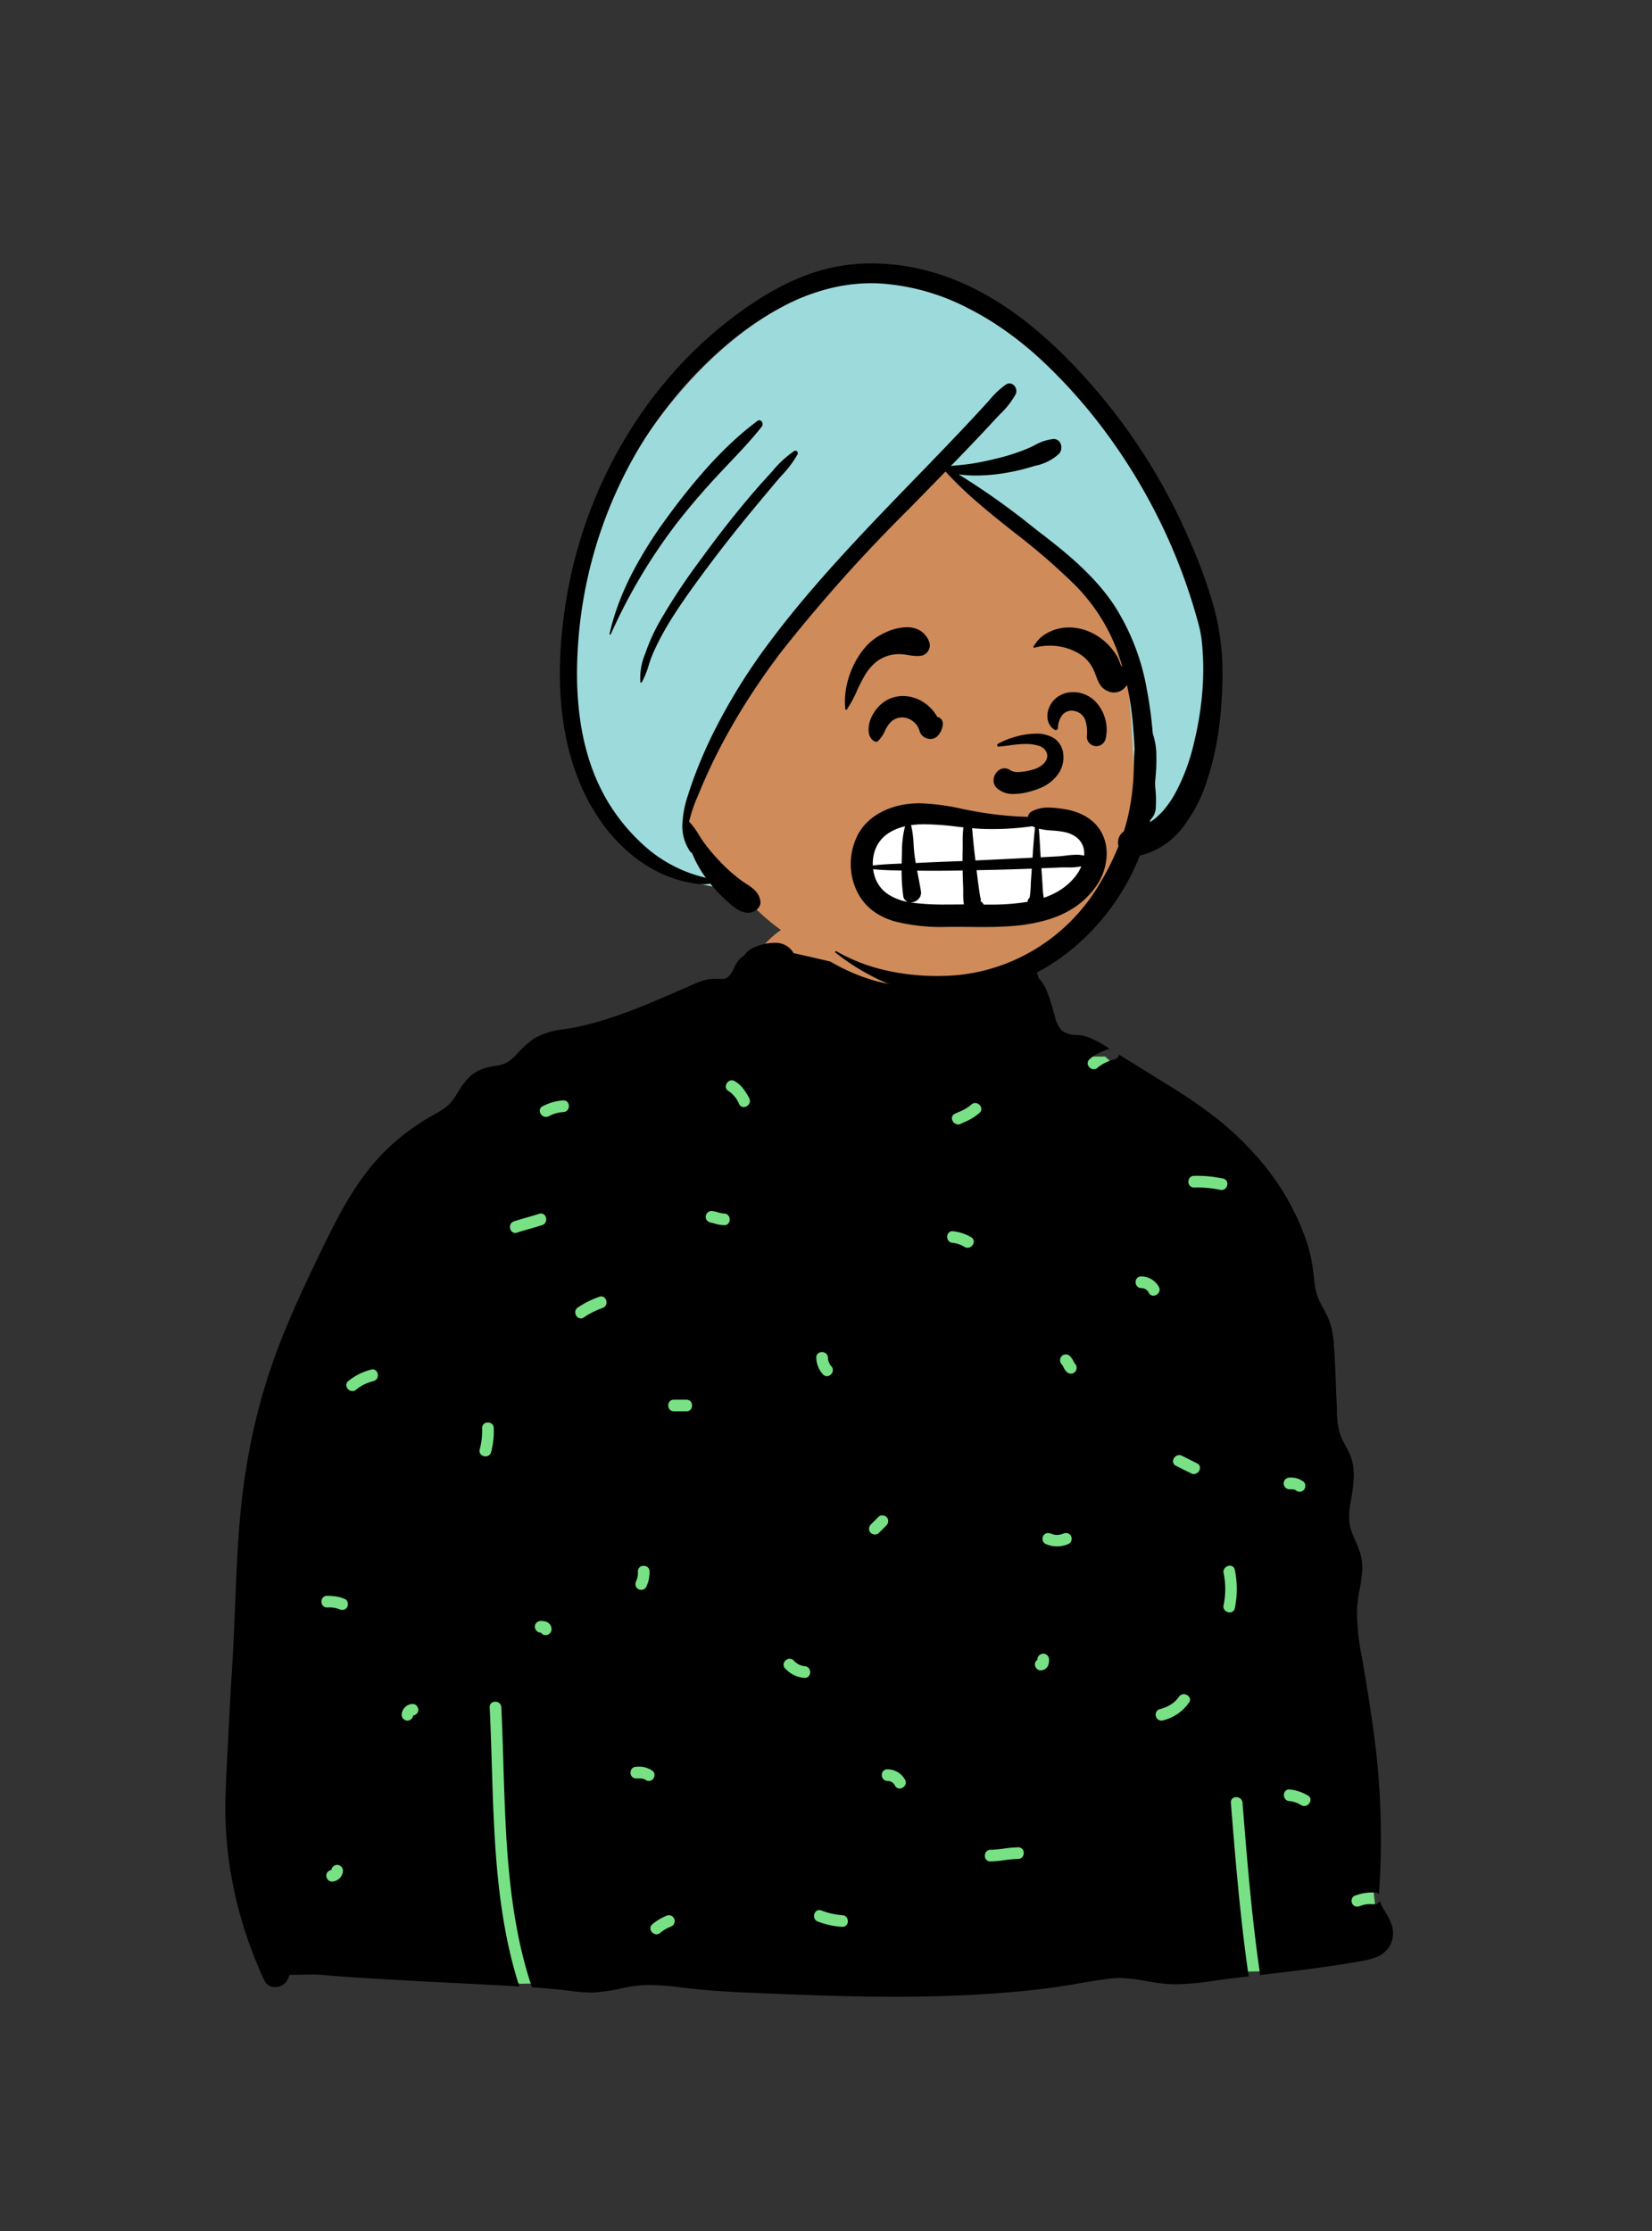 <svg id="peep-5" xmlns="http://www.w3.org/2000/svg" width="240" height="324" viewBox="0 0 240 324">
  <rect x="0" y="0" width="240" height="324" fill="#333333" stroke="none"/>
  <g id="BODY" transform="translate(31.056 135.053)">
    <path id="_Skin" data-name="✋ Skin" d="M47.046,18.018c-3.913-2.849-5.854-7.514-7.313-8.308-1.074-.584-1.055-4.615-3.208-6.042C33.635,1.752,24.427.329,21.077.062A32.972,32.972,0,0,0,9.253,1.522C4.222,3.486,2.216,7.232,0,12.059,0,12.059,49.734,19.975,47.046,18.018Z" transform="translate(75.906 -2.959)" fill="#d08b5b"/>
    <path id="_Top" data-name="👕 Top" d="M41.1,0h79.513l27.522,24.494,12.216,102.951-17.375,5.412L35.621,134.652,2.092,125.168,0,53.506Z" transform="translate(8.873 18.387)" fill="#78e185"/>
    <path id="_Ink" data-name="🖍 Ink" d="M97.357,153.05h0c-7.2,0-14.251-.283-22.056-.625-3.415-.148-6.242-.372-8.9-.7a38.491,38.491,0,0,0-4.7-.367,17.2,17.2,0,0,0-3.463.329l-.625.129a25.593,25.593,0,0,1-3.96.608c-.187.009-.382.014-.58.014a25.792,25.792,0,0,1-3.1-.252l-.4-.049c-1.467-.178-3.07-.324-5.046-.458a63.233,63.233,0,0,1-2.063-7.906c-.494-2.514-.881-5.159-1.182-8.085-.56-5.433-.73-11.013-.895-16.409v0c-.083-2.716-.169-5.525-.3-8.263a.817.817,0,0,0-.295-.611.932.932,0,0,0-.592-.2.838.838,0,0,0-.61.242.754.754,0,0,0-.194.573c.136,2.76.222,5.593.306,8.332.164,5.362.334,10.906.878,16.31.293,2.911.667,5.541,1.144,8.042A64.928,64.928,0,0,0,42.7,151.56c-.586-.035-1.168-.068-1.714-.1-2.537-.145-5.119-.275-7.616-.4h-.015c-3.292-.165-6.7-.336-10.04-.544l-1.711-.1h0c-2.362-.141-4.8-.288-7.2-.511-.568-.053-1.182-.078-1.933-.078-.475,0-.959.01-1.427.019h-.031c-.462.009-.939.019-1.407.019H9.326a5.317,5.317,0,0,1-.361.833,1.965,1.965,0,0,1-1.73.939,1.661,1.661,0,0,1-1.578-.939c-.731-1.607-1.356-3.11-1.912-4.595a60.353,60.353,0,0,1-2.715-9.641A56.118,56.118,0,0,1,0,126.5c-.031-2.712.117-5.47.261-8.136v0c.039-.724.079-1.472.115-2.208L.4,115.72c.163-3.287.332-6.687.549-10.029.2-3.113.331-6.282.455-9.347.155-3.806.315-7.741.616-11.6.262-3.383.681-6.716,1.243-9.906a90.7,90.7,0,0,1,2.264-9.722,93.2,93.2,0,0,1,3.423-9.555c1.124-2.7,2.459-5.641,4.2-9.244l.3-.624,0-.01c1.3-2.685,2.639-5.462,4.173-8.067a43.189,43.189,0,0,1,2.484-3.783,31.044,31.044,0,0,1,2.947-3.456,32.763,32.763,0,0,1,7.179-5.394A15.818,15.818,0,0,0,31.836,24a5.3,5.3,0,0,0,1.308-1.32c.2-.3.4-.607.585-.908a12.184,12.184,0,0,1,1.633-2.21,5.36,5.36,0,0,1,1.8-1.185,8.276,8.276,0,0,1,2.1-.512A4.547,4.547,0,0,0,40.8,17.42a4.953,4.953,0,0,0,1.269-.988c.153-.156.307-.316.456-.471h0a13.525,13.525,0,0,1,2.342-2.085,10.99,10.99,0,0,1,4.409-1.338c5.918-.918,11.586-3.4,17.068-5.8.54-.236,1.1-.48,1.647-.719A9.158,9.158,0,0,1,70.4,5.262a4.383,4.383,0,0,1,.625-.038c.145,0,.29,0,.431.008s.288.008.432.008a4.457,4.457,0,0,0,.548-.029c.743-.092,1.152-.926,1.513-1.662a6.758,6.758,0,0,1,.4-.741,3.764,3.764,0,0,1,1.031-1,3.506,3.506,0,0,1,1.806-1.3A7.018,7.018,0,0,1,79.714,0a3,3,0,0,1,2.714,1.3,1.613,1.613,0,0,1,.1.19c1.464.314,2.946.66,4.379.994,3.274.765,6.659,1.555,10.059,2.011a63.975,63.975,0,0,0,8.25.554h.2c1.357,0,2.712-.042,4.026-.125.28-.017.575-.054.861-.09a10.333,10.333,0,0,1,1.254-.1h.014a4.233,4.233,0,0,1,1.416-1.66,3.614,3.614,0,0,1,2.049-.677,3.031,3.031,0,0,1,1.7.519,3.544,3.544,0,0,1,1.386,2.171,6,6,0,0,1,1.215,1.9c.3.732.534,1.518.76,2.278.086.29.175.59.267.882.047.15.091.306.138.472a4.52,4.52,0,0,0,1.022,2.136,3.6,3.6,0,0,0,2.161.623,6.143,6.143,0,0,1,1.359.208,14.808,14.808,0,0,1,3.268,1.7l.135.085a12.894,12.894,0,0,0-1.548.619,5.566,5.566,0,0,0-1.375.934.744.744,0,0,0-.2.846.941.941,0,0,0,.836.586.814.814,0,0,0,.563-.237,6.092,6.092,0,0,1,2.36-1.181l.007,0,.18-.06a.812.812,0,0,0,.566-.644l7.14,4.424a76.813,76.813,0,0,1,6.54,4.458,42.432,42.432,0,0,1,5.821,5.352,36.339,36.339,0,0,1,7.749,12.924,23.755,23.755,0,0,1,.889,3.823c.06.407.1.825.147,1.229a14.872,14.872,0,0,0,.4,2.465,10.5,10.5,0,0,0,.975,2.163c.221.406.45.826.641,1.253a11.163,11.163,0,0,1,.877,3.73c.157,1.9.229,3.836.3,5.711.037,1,.075,2.027.126,3.039.015.309.025.626.034.933a13.018,13.018,0,0,0,.41,3.445A10.289,10.289,0,0,0,162.719,73a13.941,13.941,0,0,1,.667,1.345,6.993,6.993,0,0,1,.441,1.59,8.923,8.923,0,0,1,.1,1.6,23.334,23.334,0,0,1-.379,3.222c-.055.332-.111.675-.162,1.013a10.028,10.028,0,0,0-.128,1.811,6.033,6.033,0,0,0,.312,1.78c.172.505.391,1,.6,1.482a15.828,15.828,0,0,1,.691,1.76,7.612,7.612,0,0,1,.284,2.67,21.733,21.733,0,0,1-.365,2.625,20.992,20.992,0,0,0-.381,2.851,33.026,33.026,0,0,0,.72,7.022v.007c.074.42.15.853.221,1.279,1,5.974,1.866,11.378,2.254,17.008.186,2.694.28,5.4.28,8.045,0,2.692-.1,5.4-.291,8.042a.784.784,0,0,0-.58-.233,7.02,7.02,0,0,0-2.982.481.7.7,0,0,0-.368.443.912.912,0,0,0,.065.714.793.793,0,0,0,.711.4,1.08,1.08,0,0,0,.445-.1,3.984,3.984,0,0,1,1.641-.252H167a.763.763,0,0,0,.718-.43c.021.052.04.1.058.153v0a4.384,4.384,0,0,0,.255.581c.153.286.323.568.488.84h0a7.937,7.937,0,0,1,.952,1.957,4.034,4.034,0,0,1,.123,1.634,3.575,3.575,0,0,1-.575,1.528,3.824,3.824,0,0,1-1.622,1.348,8.545,8.545,0,0,1-2.048.594c-5.064.928-10.354,1.544-15.02,2.087-.549-3.734-1.036-7.819-1.489-12.488-.418-4.308-.768-8.678-1.076-12.533a.841.841,0,0,0-.314-.608.962.962,0,0,0-.6-.2.814.814,0,0,0-.6.241.731.731,0,0,0-.176.57c.344,4.294.685,8.492,1.089,12.63.458,4.694.948,8.811,1.5,12.585-.7.082-1.764.206-2.841.337-.69.083-1.4.183-2.084.28h0a40.829,40.829,0,0,1-5.635.531c-.381,0-.756-.011-1.113-.034a29.947,29.947,0,0,1-3.186-.428,23.464,23.464,0,0,0-3.951-.448,10.7,10.7,0,0,0-1.31.077c-1.517.186-3.052.449-4.536.7h0c-1.4.24-2.845.488-4.276.672-2.744.353-5.644.632-8.62.831C106.842,152.911,102.343,153.05,97.357,153.05ZM64.428,141.218a.979.979,0,0,0-.436.1l-.174.087A7.326,7.326,0,0,0,62,142.551a.745.745,0,0,0-.2.847.941.941,0,0,0,.836.586.814.814,0,0,0,.563-.237,5.139,5.139,0,0,1,1.326-.8l.006,0c.112-.054.218-.1.323-.157a.748.748,0,0,0,.375-.468.887.887,0,0,0-.071-.688A.814.814,0,0,0,64.428,141.218Zm21.843-.758a.689.689,0,0,0-.5.214.949.949,0,0,0-.156,1.065.827.827,0,0,0,.486.4,11.975,11.975,0,0,0,3.51.761h.024a.778.778,0,0,0,.792-.815.91.91,0,0,0-.2-.593.8.8,0,0,0-.616-.283,10.277,10.277,0,0,1-2.977-.672l-.084-.028A.877.877,0,0,0,86.271,140.46ZM16.26,133.9h-.03a.856.856,0,0,0-.832.744.942.942,0,0,0-.53.278.755.755,0,0,0-.213.554.942.942,0,0,0,.244.586.775.775,0,0,0,.573.26H15.5a1.643,1.643,0,0,0,1.575-1.576.854.854,0,0,0-.815-.846Zm98.92-2.556h-.017a18.1,18.1,0,0,0-2.008.183,18.11,18.11,0,0,1-2.008.183.791.791,0,0,0-.614.278.9.9,0,0,0-.2.59.783.783,0,0,0,.8.823h.017a18.1,18.1,0,0,0,2.008-.183,18.108,18.108,0,0,1,2.008-.183.791.791,0,0,0,.615-.278.906.906,0,0,0,.2-.59A.783.783,0,0,0,115.18,131.347Zm39.375-8.4a.742.742,0,0,0-.579.247.862.862,0,0,0-.2.553.922.922,0,0,0,.2.6.8.8,0,0,0,.617.292,4.026,4.026,0,0,1,1.631.549l.132.067a.879.879,0,0,0,.394.1.932.932,0,0,0,.866-.721.712.712,0,0,0-.407-.836,6.363,6.363,0,0,0-2.617-.846Zm-58.4-2.921a.778.778,0,0,0-.792.816.91.91,0,0,0,.2.593.8.8,0,0,0,.616.282,1.187,1.187,0,0,1,1.1.677.735.735,0,0,0,.663.421.954.954,0,0,0,.788-.457.8.8,0,0,0,.008-.817,2.913,2.913,0,0,0-2.555-1.515Zm-35.25,1.448a.927.927,0,0,0,.61.235.814.814,0,0,0,.58-.24.884.884,0,0,0,.244-.642.758.758,0,0,0-.244-.553,3.455,3.455,0,0,0-2.423-.613.778.778,0,0,0-.612.264.889.889,0,0,0-.2.581.8.8,0,0,0,.816.846h.356a3.9,3.9,0,0,1,.521.028,1.654,1.654,0,0,1,.217.043.725.725,0,0,1,.082.034.322.322,0,0,0,.057.023h0s0,0,0,0Zm78.326-12.362a.839.839,0,0,0-.7.377,4.114,4.114,0,0,1-1.223,1.153,5.739,5.739,0,0,1-1.558.65.778.778,0,0,0-.591.892.841.841,0,0,0,.8.77.924.924,0,0,0,.236-.032,6.475,6.475,0,0,0,3.791-2.58.7.7,0,0,0,.072-.753A.959.959,0,0,0,139.232,109.11ZM27.21,110.529h-.028a1.643,1.643,0,0,0-1.575,1.576.855.855,0,0,0,.815.846h.03a.857.857,0,0,0,.832-.744.942.942,0,0,0,.53-.278.755.755,0,0,0,.213-.554.942.942,0,0,0-.243-.586A.775.775,0,0,0,27.21,110.529Zm54.766-6.568a.855.855,0,0,0-.5.168.961.961,0,0,0-.329.412.757.757,0,0,0,.2.858,4.133,4.133,0,0,0,2.788,1.343h.029a.75.75,0,0,0,.586-.251.867.867,0,0,0,.2-.558.915.915,0,0,0-.2-.6.8.8,0,0,0-.616-.287,2.473,2.473,0,0,1-1.593-.848A.8.8,0,0,0,81.976,103.961Zm36.87-.736h-.032a.909.909,0,0,0-.594.253.821.821,0,0,0-.251.593c0,.01,0,.021,0,.031v.016a.792.792,0,0,0-.365.683.943.943,0,0,0,.243.586.773.773,0,0,0,.572.26h.029a1.158,1.158,0,0,0,1.075-.7,2.223,2.223,0,0,0,.135-.872.868.868,0,0,0-.241-.585A.8.8,0,0,0,118.846,103.225ZM45.8,98.477h0a.878.878,0,0,0-.619.275.776.776,0,0,0-.226.571.91.91,0,0,0,.253.594.82.82,0,0,0,.592.251h.047a.787.787,0,0,0,.65.365h.033a.939.939,0,0,0,.6-.253.769.769,0,0,0,.249-.593,1.158,1.158,0,0,0-.7-1.075,2.223,2.223,0,0,0-.871-.136Zm100.131-8.024a.985.985,0,0,0-.739.346.84.84,0,0,0-.177.713,11.376,11.376,0,0,1,0,4.664.813.813,0,0,0,.149.707.961.961,0,0,0,.737.348.73.73,0,0,0,.743-.606,13.565,13.565,0,0,0,0-5.562A.693.693,0,0,0,145.931,90.453ZM14.769,94.825h0a.777.777,0,0,0-.611.264.889.889,0,0,0-.2.581.8.8,0,0,0,.816.846h.062a3.97,3.97,0,0,1,1.7.25,1.052,1.052,0,0,0,.44.1.808.808,0,0,0,.716-.4.911.911,0,0,0,.066-.71.711.711,0,0,0-.369-.446,4.848,4.848,0,0,0-1.28-.387,8.257,8.257,0,0,0-1.338-.093Zm46-4.354a.8.8,0,0,0-.845.817,2.725,2.725,0,0,1-.25,1.4.97.97,0,0,0-.079.641.8.8,0,0,0,.382.516.841.841,0,0,0,.425.109.8.8,0,0,0,.731-.413,4.865,4.865,0,0,0,.48-2.253.778.778,0,0,0-.264-.612A.888.888,0,0,0,60.768,90.472Zm58.761-4.761a.8.8,0,0,0-.714.4.913.913,0,0,0-.065.715.7.7,0,0,0,.368.442,4.032,4.032,0,0,0,3.409,0,.7.7,0,0,0,.368-.442.913.913,0,0,0-.065-.715.794.794,0,0,0-.71-.4,1.082,1.082,0,0,0-.446.1,2.2,2.2,0,0,1-1.7,0A1.072,1.072,0,0,0,119.529,85.711ZM95.436,83.145a.819.819,0,0,0-.584.242l-1.1,1.1a.866.866,0,0,0-.243.63.778.778,0,0,0,.243.565.9.9,0,0,0,.611.242.82.82,0,0,0,.584-.242l1.1-1.1a.866.866,0,0,0,.243-.631.778.778,0,0,0-.243-.565A.9.9,0,0,0,95.436,83.145Zm60.039-3.657a.91.91,0,0,0,.59.221.819.819,0,0,0,.583-.24.88.88,0,0,0,.244-.634.773.773,0,0,0-.244-.562,2.932,2.932,0,0,0-2.058-.613.845.845,0,0,0,0,1.691c.088,0,.182,0,.278,0l.094.006c.053,0,.112.008.132.008h.007c.088.016.172.037.261.059h0l.022.005h.009a.092.092,0,0,0,.017.011.739.739,0,0,1,.076.056l.011.009-.026-.024Zm-16.915-5.1a.932.932,0,0,0-.866.721.712.712,0,0,0,.407.836l1.1.548,1.1.548a.879.879,0,0,0,.395.1.931.931,0,0,0,.865-.721.712.712,0,0,0-.407-.836l-2.19-1.1A.877.877,0,0,0,138.56,74.391ZM38.134,69.655a.8.8,0,0,0-.845.817,10.063,10.063,0,0,1-.335,3.062.754.754,0,0,0,.1.689.921.921,0,0,0,.736.351.8.8,0,0,0,.8-.59,11.753,11.753,0,0,0,.395-3.512.778.778,0,0,0-.264-.612A.888.888,0,0,0,38.134,69.655Zm27.015-3.316a.778.778,0,0,0-.612.264.89.89,0,0,0-.2.582.8.8,0,0,0,.816.845h1.825a.778.778,0,0,0,.612-.264.89.89,0,0,0,.2-.582.8.8,0,0,0-.816-.845Zm-43.755-4.4a.879.879,0,0,0-.278.048,8.546,8.546,0,0,0-3.293,1.678.744.744,0,0,0-.2.846.941.941,0,0,0,.836.586.814.814,0,0,0,.563-.237,6.091,6.091,0,0,1,2.361-1.181l.186-.062a.828.828,0,0,0,.486-.4.95.95,0,0,0-.156-1.065A.688.688,0,0,0,21.394,61.939Zm65.27-2.509a.856.856,0,0,0-.615.242.769.769,0,0,0-.206.574,3.671,3.671,0,0,0,.978,2.424.766.766,0,0,0,.562.26.914.914,0,0,0,.8-.563.8.8,0,0,0-.167-.893,1.965,1.965,0,0,1-.483-1.228.8.8,0,0,0-.282-.612A.914.914,0,0,0,86.663,59.429Zm35.432.339a.8.8,0,0,0-.593.245.893.893,0,0,0-.24.6.862.862,0,0,0,.24.6c.016.017.037.038.046.047.028.041.053.08.075.117.037.064.071.131.1.2l.039.077a2.829,2.829,0,0,0,.467.658.827.827,0,0,0,.6.245.8.8,0,0,0,.593-.245.893.893,0,0,0,.241-.6.861.861,0,0,0-.241-.6c-.018-.019-.037-.039-.046-.047-.029-.042-.053-.08-.075-.117-.038-.065-.072-.133-.1-.2l0-.005-.036-.07a2.826,2.826,0,0,0-.466-.658A.827.827,0,0,0,122.095,59.768ZM54.618,51.346a.875.875,0,0,0-.281.049,13.509,13.509,0,0,0-3.122,1.546.84.84,0,0,0-.349.449.88.88,0,0,0,0,.517.841.841,0,0,0,.762.636.79.79,0,0,0,.438-.142,11.711,11.711,0,0,1,2.719-1.376.832.832,0,0,0,.485-.4.927.927,0,0,0,.084-.574.917.917,0,0,0-.24-.49A.682.682,0,0,0,54.618,51.346Zm78.41-2.9a.778.778,0,0,0-.792.816.91.91,0,0,0,.2.593.8.8,0,0,0,.615.283,1.188,1.188,0,0,1,1.1.677.735.735,0,0,0,.663.421.954.954,0,0,0,.789-.457.8.8,0,0,0,.008-.817,2.912,2.912,0,0,0-2.555-1.514Zm-27.392-6.574a.742.742,0,0,0-.579.247.861.861,0,0,0-.2.553.921.921,0,0,0,.2.6.805.805,0,0,0,.617.292,4.026,4.026,0,0,1,1.631.549l.013.007.119.06a.879.879,0,0,0,.394.1.932.932,0,0,0,.866-.722.712.712,0,0,0-.407-.836,6.358,6.358,0,0,0-2.617-.846ZM45.85,39.3a.884.884,0,0,0-.274.046c-.6.2-1.225.376-1.826.548h0c-.6.172-1.22.35-1.824.547a.823.823,0,0,0-.486.4.912.912,0,0,0-.087.568.923.923,0,0,0,.242.5.694.694,0,0,0,.507.215.883.883,0,0,0,.274-.046c.6-.2,1.227-.376,1.828-.549s1.219-.35,1.822-.547a.823.823,0,0,0,.486-.4.913.913,0,0,0,.087-.568.922.922,0,0,0-.242-.5A.694.694,0,0,0,45.85,39.3Zm24.731,1.34h-.014a.646.646,0,0,0,.105.021c.051.009.109.018.135.025.08.022.161.045.239.068h0c.079.023.16.047.241.069A5,5,0,0,0,72.45,41h.029a.749.749,0,0,0,.585-.25.867.867,0,0,0,.2-.558.915.915,0,0,0-.2-.6.8.8,0,0,0-.616-.287,3.859,3.859,0,0,1-.936-.183,4.081,4.081,0,0,0-.889-.182h-.037a.778.778,0,0,0-.569.263.872.872,0,0,0-.239.583.821.821,0,0,0,.235.577.914.914,0,0,0,.589.267Zm70.137-6.8h0a.778.778,0,0,0-.612.264.889.889,0,0,0-.2.581.8.8,0,0,0,.816.845,16.214,16.214,0,0,1,3.791.335.938.938,0,0,0,.216.026.78.78,0,0,0,.574-.247.961.961,0,0,0,.257-.552.816.816,0,0,0-.107-.525.767.767,0,0,0-.49-.333,18.163,18.163,0,0,0-4.241-.4ZM108.923,23.253a.811.811,0,0,0-.563.239,6.1,6.1,0,0,1-1.781,1.051h0c-.2.089-.4.18-.6.276a.7.7,0,0,0-.41.826.936.936,0,0,0,.873.728.884.884,0,0,0,.39-.094c.176-.086.355-.17.529-.251h0a7.793,7.793,0,0,0,2.2-1.341.748.748,0,0,0,.2-.85A.94.94,0,0,0,108.923,23.253Zm-59.808-.375h-.029a7.265,7.265,0,0,0-2.982.846.7.7,0,0,0-.411.824.937.937,0,0,0,.875.73.886.886,0,0,0,.389-.093,5.3,5.3,0,0,1,2.129-.615.8.8,0,0,0,.616-.287.917.917,0,0,0,.2-.6.865.865,0,0,0-.2-.557A.749.749,0,0,0,49.115,22.878Zm24.447-2.916a.807.807,0,0,0-.536.209.971.971,0,0,0-.3.487.743.743,0,0,0,.393.873,4.23,4.23,0,0,1,1.522,1.888.718.718,0,0,0,.654.427.958.958,0,0,0,.783-.454.819.819,0,0,0,.022-.826,8.216,8.216,0,0,0-.887-1.408,4.18,4.18,0,0,0-1.242-1.087A.855.855,0,0,0,73.562,19.962Z" transform="translate(1.69 1.877)"/>
  </g>
  <g id="HEAD" transform="translate(78.592 38.043)">
    <path id="_Skin-2" data-name="✋ Skin" d="M94,51.687A56.787,56.787,0,0,0,80.008,23.254c-.843-.932-1.6-2.4-2.887-2.638-1.291-2.638-3.753-4.5-5.72-6.633-4.295-4.293-8.4-9.09-13.943-11.8C31.765-8.41,7.04,21.8,1.794,44.511c-5.211,18.268.48,43.469,23.064,44.209,3.2,4.236,7.6,7.169,12.132,9.787,6.184,3.97,12.931,5.581,20.086,3.372C64.2,103.746,71.588,97.756,75.87,92.5c3.385-4.069,5.7-9.035,8.8-13.247a7.905,7.905,0,0,0,7.3-6.831C95.387,66.135,95.232,58.6,94,51.687Z" transform="translate(3.795 2.325)" fill="#d08b5b"/>
    <path id="_Turban" data-name="👳‍♀️ Turban" d="M1.794,44.511C7.04,21.8,31.765-8.41,57.457,2.183,63,4.894,67.106,9.691,71.4,13.984c1.968,2.13,4.429,3.995,5.72,6.633,1.286.235,2.044,1.706,2.887,2.638A56.787,56.787,0,0,1,94,51.687c1.233,6.912,1.388,14.449-2.026,20.738a7.905,7.905,0,0,1-7.3,6.831c-.67.911-1.3,1.858-1.919,2.823l-.145.05-.018-1.069Q82.125,55.076,79.6,49.69q-2.549-5.441-21.936-19.925l-.393-.294-3.034-2.512-2.354,2.665Q38.6,44.65,31.083,52.813,23,61.6,17.4,79.542l-.113.363,6.592,8.767C2.11,87.246-3.342,62.513,1.794,44.511Z" transform="translate(3.795 2.325)" fill="#9ddadb"/>
    <path id="_Ink-2" data-name="🖍 Ink" d="M56.354,106.26c-.836,0-1.682-.041-2.514-.121a22.844,22.844,0,0,1-7.319-2.042,32.5,32.5,0,0,1-6.486-4.018A.1.1,0,0,1,40,99.97a.137.137,0,0,1,.123-.091.107.107,0,0,1,.054.015,25.9,25.9,0,0,0,7.084,2.753,33.422,33.422,0,0,0,7.581.838c.414,0,.836-.007,1.255-.021a26.551,26.551,0,0,0,6.569-1.053,26.917,26.917,0,0,0,6.029-2.6,27.255,27.255,0,0,0,9.4-9.174,39.245,39.245,0,0,0,3.071-6.008,1.888,1.888,0,0,1-.078-.516,1.956,1.956,0,0,1,.234-.95,1.991,1.991,0,0,1,.616-.677c.243-.763.452-1.517.619-2.243a34.771,34.771,0,0,0,.749-5.2c.049-.647.064-1.326.078-1.982.017-.793.035-1.614.113-2.409-.057-1.277-.132-2.423-.23-3.5a42.057,42.057,0,0,0-2.352-11.04,27.013,27.013,0,0,0-6.135-9.467,95.385,95.385,0,0,0-8.8-7.6c-1.652-1.313-3.361-2.671-4.987-4.066a57.088,57.088,0,0,1-4.662-4.424l-.292-.317-.02-.006-.121.125-.015.016c-.635.653-1.292,1.329-1.94,1.992l-3.168,3.239a228.268,228.268,0,0,0-18.5,20.667c-1.644,2.152-3.192,4.347-4.6,6.523-1.464,2.259-2.828,4.573-4.054,6.878-1.164,2.19-2.253,4.5-3.237,6.856L20,77.448a22.1,22.1,0,0,0-1.222,3.613,10.888,10.888,0,0,1,1.411,1.918c.223.354.434.688.656,1a27.3,27.3,0,0,0,2.493,2.959,22.943,22.943,0,0,0,2.924,2.6l.125.091c.207.147.422.288.63.425,1.015.667,1.974,1.3,2.123,2.638a1.21,1.21,0,0,1-.319.927,2.054,2.054,0,0,1-.813.563,1.929,1.929,0,0,1-.682.124c-1.254,0-2.485-1.164-3.383-2.014l-.238-.224a18.952,18.952,0,0,1-1.834-1.987,7.58,7.58,0,0,1-1.075.086,4.891,4.891,0,0,1-.575-.033,18.247,18.247,0,0,1-2.513-.467,18.511,18.511,0,0,1-4.795-2.032A21.525,21.525,0,0,1,8.836,84.45a25.783,25.783,0,0,1-3.3-4.041,29.158,29.158,0,0,1-2.481-4.589,35.557,35.557,0,0,1-2.086-6.6,44.2,44.2,0,0,1-.894-6.893,56.592,56.592,0,0,1,.081-6.985c.157-2.207.439-4.522.839-6.879A66.687,66.687,0,0,1,9.65,25.139a63.6,63.6,0,0,1,7.455-9.98,59.785,59.785,0,0,1,9.335-8.291,46.07,46.07,0,0,1,6.032-3.7A33.11,33.11,0,0,1,35.71,1.741,26.714,26.714,0,0,1,45.341,0,31.685,31.685,0,0,1,53.3,1.042,35.2,35.2,0,0,1,59.881,3.5a43.143,43.143,0,0,1,6.006,3.6,56.559,56.559,0,0,1,5.459,4.447c1.627,1.495,3.29,3.179,4.943,5.005a86.024,86.024,0,0,1,8.323,10.811,85.277,85.277,0,0,1,6.5,12l.186.424a73.821,73.821,0,0,1,3.42,9.1,35.856,35.856,0,0,1,1.541,9.551,61.255,61.255,0,0,1-.437,8.525,42.65,42.65,0,0,1-1.86,8.319A21.469,21.469,0,0,1,90.422,82a11.019,11.019,0,0,1-6.162,4,33.451,33.451,0,0,1-2.719,5.414,33.8,33.8,0,0,1-3.653,4.848,32.5,32.5,0,0,1-4.462,4.092,30.162,30.162,0,0,1-5.148,3.147,28.52,28.52,0,0,1-5.821,2.056A26.866,26.866,0,0,1,56.354,106.26ZM45.226,2.878a25.072,25.072,0,0,0-6.09.77,30.64,30.64,0,0,0-5.746,2.1,45.2,45.2,0,0,0-10.2,6.918,57.947,57.947,0,0,0-7.932,8.568,62.088,62.088,0,0,0-6.124,9.953A64.505,64.505,0,0,0,2.785,53.6c-.2,2.174-.3,4.283-.289,6.267a47.6,47.6,0,0,0,.438,6.3,36.107,36.107,0,0,0,1.387,6.118,28.893,28.893,0,0,0,2.557,5.727,27.709,27.709,0,0,0,6.334,7.363,20.351,20.351,0,0,0,8,3.851c-.156-.216-.28-.392-.39-.553a16.73,16.73,0,0,1-1.662-3.149.107.107,0,0,1-.075.031.1.1,0,0,1-.083-.044A6.463,6.463,0,0,1,17.8,81.456a15.392,15.392,0,0,1,.822-4.245c.444-1.41.965-2.858,1.548-4.3.551-1.367,1.175-2.773,1.854-4.18A85.53,85.53,0,0,1,30.772,54.6c2.889-3.855,6.3-7.9,10.72-12.723,3.416-3.725,6.993-7.414,10.451-10.982l1.212-1.25c1.75-1.806,3.812-3.942,5.838-6.1,1.039-1.105,1.974-2.113,2.858-3.08.183-.2.365-.406.541-.6a12.517,12.517,0,0,1,2.4-2.267.955.955,0,0,1,.529-.17.985.985,0,0,1,.822.5,1.119,1.119,0,0,1,.069,1.092,12.408,12.408,0,0,1-2.286,2.907c-.179.186-.363.378-.542.569l-.1.112c-.925,1-1.9,2.044-2.991,3.188-1.015,1.068-2.123,2.219-3.486,3.624.367-.043.741-.079,1.1-.114.622-.061,1.265-.123,1.891-.219,1.44-.219,2.825-.544,3.989-.834a29.018,29.018,0,0,0,4.088-1.334c.361-.149.723-.328,1.073-.5a7.223,7.223,0,0,1,2.717-.919l.079,0a1.053,1.053,0,0,1,.988.638,1.441,1.441,0,0,1-.188,1.492,7.126,7.126,0,0,1-3.489,1.758l-.281.084-.183.055a30.1,30.1,0,0,1-4.376.986,25.788,25.788,0,0,1-3.765.293,18.018,18.018,0,0,1-2.518-.167A105.754,105.754,0,0,1,68.9,38.424l.839.65.674.521c3.614,2.787,7.33,5.918,10.032,9.917A33.063,33.063,0,0,1,85.266,61.8a60.586,60.586,0,0,1,.873,6.472,10.2,10.2,0,0,1,.523,3.093,28.318,28.318,0,0,1-.12,3.237l-.061.731,0,.214c0,.252.028.555.054.906a15.219,15.219,0,0,1,.047,2.429,2.674,2.674,0,0,1-.794,1.936l-.024.121v0c-.013.065-.026.131-.039.2.151-.094.306-.194.462-.3.052-.035.1-.073.152-.11l.032-.024.173-.142.017-.014a12.891,12.891,0,0,0,1.1-1.083,14.5,14.5,0,0,0,1.817-2.659,29.234,29.234,0,0,0,2.689-7.357A46.63,46.63,0,0,0,93.339,62.2a39.6,39.6,0,0,0-.077-7.341,16.439,16.439,0,0,0-.452-2.386c-.541-2.03-1.175-4.084-1.885-6.1A82.192,82.192,0,0,0,85.763,34.7a83.707,83.707,0,0,0-7.015-10.925,76.907,76.907,0,0,0-8.68-9.644A50.415,50.415,0,0,0,64.932,9.92a43.452,43.452,0,0,0-5.727-3.467A32.225,32.225,0,0,0,46.468,2.91C46.057,2.889,45.639,2.878,45.226,2.878Zm-33.42,58a.105.105,0,0,1-.11-.085,9.141,9.141,0,0,1,.729-4.175v0l.08-.238a27.389,27.389,0,0,1,2.074-4.5,87.356,87.356,0,0,1,5.682-8.6c2.171-3,4.26-5.711,6.386-8.276,1.064-1.284,2.145-2.532,3.212-3.707l.414-.453c.2-.218.4-.446.6-.666a15.143,15.143,0,0,1,3.172-2.931.34.34,0,0,1,.179-.053.345.345,0,0,1,.292.175.372.372,0,0,1,.016.366,15.651,15.651,0,0,1-2.3,3.058h0c-.269.3-.548.617-.808.926-.95,1.128-1.965,2.344-3.29,3.942-2.384,2.876-4.5,5.561-6.479,8.209l-.55.739c-1.768,2.379-3.627,4.945-5.246,7.593a40.408,40.408,0,0,0-2.248,4.249,17.59,17.59,0,0,0-.689,1.874,12.756,12.756,0,0,1-1.011,2.5A.122.122,0,0,1,11.807,60.881ZM7.33,53.912a.114.114,0,0,1-.086-.044.1.1,0,0,1-.02-.084,33.69,33.69,0,0,1,1.36-4.505,41.43,41.43,0,0,1,1.922-4.3,60.923,60.923,0,0,1,5-7.974l.14-.191a90.468,90.468,0,0,1,6.025-7.459c1.126-1.237,2.264-2.39,3.38-3.426a43.978,43.978,0,0,1,3.655-3.053.471.471,0,0,1,.281-.1.461.461,0,0,1,.4.291.607.607,0,0,1-.048.637c-1.5,1.894-3.188,3.673-4.819,5.393h0c-.53.559-1.078,1.137-1.612,1.711-2.135,2.295-4.146,4.651-5.977,7A80.337,80.337,0,0,0,7.4,53.861.08.08,0,0,1,7.33,53.912Z" transform="translate(2.741 0.211)"/>
  </g>
  <g id="FACE" transform="translate(112.183 77.354)">
    <path id="teeth" d="M3.1.709c2.307-1.39,10.932-.371,17.707,0,5.38.295,9.223-.289,10.453.539C34.04,3.119,32.691,12.165,27.9,13.4s-22.537,2.965-25.6,0S-1.038,3.2,3.1.709Z" transform="translate(13.63 41.096)" fill="#fff"/>
    <path id="_Ink-3" data-name="🖍 Ink" d="M20.051,43.538c-.412,0-.86,0-1.37-.009l-.584-.008c-.309,0-.644-.007-1.054-.007l-.954,0h-.022l-1,0A27.776,27.776,0,0,1,7.1,42.682a11.035,11.035,0,0,1-1.762-.708A8.528,8.528,0,0,1,3.78,40.953a7.647,7.647,0,0,1-1.3-1.391,8.387,8.387,0,0,1-.993-1.818,8.942,8.942,0,0,1-.517-1.866,9.246,9.246,0,0,1,.866-5.65A7.343,7.343,0,0,1,3.153,28.4a8.417,8.417,0,0,1,1.758-1.352,11.169,11.169,0,0,1,4.247-1.378,14.341,14.341,0,0,1,1.72-.1,31.966,31.966,0,0,1,6.179.815c.908.181,1.848.368,2.773.514a49.93,49.93,0,0,0,5.633.6c.4.018.8.027,1.142.034a1,1,0,0,1,.629-.828,4.895,4.895,0,0,1,2.179-.516c.077,0,.156,0,.236,0a17.858,17.858,0,0,1,2.5.27,9.119,9.119,0,0,1,2.2.687,6.694,6.694,0,0,1,1.9,1.293,5.848,5.848,0,0,1,1.374,2.12,6.6,6.6,0,0,1,.406,2.425,8.032,8.032,0,0,1-.437,2.467A8.585,8.585,0,0,1,36.438,37.7,11.949,11.949,0,0,1,34.9,39.457a12.1,12.1,0,0,1-1.766,1.367,13.7,13.7,0,0,1-1.953,1.027,16.839,16.839,0,0,1-2.1.734,24.847,24.847,0,0,1-4.471.779C23.29,43.482,21.841,43.538,20.051,43.538Zm7.1-8.476-.052,0c-2.562.1-5.242.173-7.967.221.077.658.16,1.362.253,2.046.068.5.143,1.024.232,1.606.011.072.031.157.053.247a1.633,1.633,0,0,1,.072.555l-.013.089a.806.806,0,0,1,.352.305,1.206,1.206,0,0,1,.077.147v0l.706,0a33,33,0,0,0,5.679-.4l0-.046a.882.882,0,0,1,.3-.574A14.178,14.178,0,0,0,27,37.45c.011-.266.022-.541.04-.8.025-.365.051-.735.077-1.094v-.005Q27.13,35.3,27.147,35.062Zm-17.631,4.9h0l.05.008c.07.012.143.024.215.034a35.136,35.136,0,0,0,4.847.266c.464,0,.935,0,1.39-.007h0c.414,0,.843-.006,1.262-.007a10.335,10.335,0,0,1-.095-1.719c0-.215,0-.417-.005-.6l0-.1c-.038-.83-.065-1.675-.08-2.513-1.327.023-2.753.043-4.18.043-.548,0-1.059,0-1.562-.009l-.869-.014c.059.315.12.635.179.944h0c.126.658.257,1.338.369,2.012a1.333,1.333,0,0,1-.3,1.116,1.586,1.586,0,0,1-1.181.548ZM4.1,35.141h0a5.822,5.822,0,0,0,.389,1.479,4.813,4.813,0,0,0,1.9,2.233A7.941,7.941,0,0,0,9.16,39.9a1.037,1.037,0,0,1-.686-.893,27.005,27.005,0,0,1-.238-3.685c-1.254-.012-2.712-.036-4.137-.179Zm27.878-.264c-.231,0-.478,0-.719.012-.787.036-1.588.068-2.363.1L28.547,35l.027.4v.008c.033.475.066.965.1,1.448.016.215.028.437.039.652a13.378,13.378,0,0,0,.177,1.782,11.023,11.023,0,0,0,2.559-1.24,8.841,8.841,0,0,0,2.112-1.969,6.189,6.189,0,0,0,.785-1.359,8.667,8.667,0,0,1-1.949.158h-.422ZM8.742,28.908h0a7.57,7.57,0,0,0-2.311.936,4.928,4.928,0,0,0-1.708,1.769,5.283,5.283,0,0,0-.536,1.435,6.07,6.07,0,0,0-.134,1.547c1.394-.162,2.835-.224,4.191-.273.005-.278.011-.525.018-.756l.021-.644q0-.125.008-.254a14.255,14.255,0,0,1,.45-3.76Zm2.97-.3h0c-.421,0-.832.014-1.222.04-.291.02-.586.052-.878.095a13.943,13.943,0,0,1,.364,2.743c.03.455.059.885.107,1.3.052.442.12.919.209,1.456l.347-.016c1.65-.089,3.328-.154,4.95-.215l1.5-.058c0-.447,0-.843.009-1.212l.008-.4c.007-.3.007-.609.006-.934a16.639,16.639,0,0,1,.105-2.341l-.721-.081-.174-.02a40.944,40.944,0,0,0-4.606-.351Zm6.764.579h0c.035.289.06.584.083.87v0c.012.145.024.294.038.44.076.823.166,1.678.275,2.612l.09.761c2.367-.107,4.885-.229,7.924-.383l.373-.02.1-1.463c.067-.924.145-1.917.26-2.922l-.083-.03a1.345,1.345,0,0,1-.277-.158,40.7,40.7,0,0,1-6.321.413h-.027c-.723,0-1.5-.039-2.439-.122Zm9.7.072c.082.981.139,1.982.194,2.949.022.392.045.8.07,1.2l1.741-.093.87-.049c.314-.018.647-.057,1-.1a13.874,13.874,0,0,1,1.582-.124,4.031,4.031,0,0,1,1.111.134,2.9,2.9,0,0,0-1.12-2.684,4.329,4.329,0,0,0-1.672-.737,12.818,12.818,0,0,0-1.808-.228,11.625,11.625,0,0,1-1.969-.267Zm-3.606-5.049a3.387,3.387,0,0,1-2.533-.892,1.518,1.518,0,0,1-.428-.866,1.722,1.722,0,0,1,.129-.9,1.885,1.885,0,0,1,.581-.756,1.433,1.433,0,0,1,.869-.308,1.456,1.456,0,0,1,.825.27,2.051,2.051,0,0,0,1.151.272,8.386,8.386,0,0,0,2.243-.388l.056-.016a3.586,3.586,0,0,0,1-.481,2.376,2.376,0,0,0,.769-.821,1.345,1.345,0,0,0,.089-1.086,1.717,1.717,0,0,0-1.182-1.024,5.753,5.753,0,0,0-1.624-.258c-.1,0-.2-.005-.3-.005a17.5,17.5,0,0,0-2.338.21c-.5.068-1.024.139-1.54.178h-.017a.194.194,0,0,1-.187-.154.22.22,0,0,1,.094-.253,11.6,11.6,0,0,1,2.487-1.013,11.183,11.183,0,0,1,3.014-.463,4.736,4.736,0,0,1,2.688.684,3.129,3.129,0,0,1,1.321,2.455,4.138,4.138,0,0,1-.865,2.869,5.941,5.941,0,0,1-2.405,1.853l-.07.029a13.058,13.058,0,0,1-1.787.588A8.572,8.572,0,0,1,24.568,24.207Zm12.055-6.936a.9.9,0,0,1-.093,0l-.148-.014a1.335,1.335,0,0,1-.22-.036,1.46,1.46,0,0,1-.732-.5,1.226,1.226,0,0,1-.284-.835l.011-.175a5.611,5.611,0,0,0-.23-2.2,2.167,2.167,0,0,0-.571-.859,2.2,2.2,0,0,0-1.046-.5,1.99,1.99,0,0,0-.4-.041,1.732,1.732,0,0,0-1.441.8,3.125,3.125,0,0,0-.516,1.706.328.328,0,0,1-.322.318.294.294,0,0,1-.155-.044,2.153,2.153,0,0,1-.99-1.375,3.054,3.054,0,0,1,.133-1.727,3.511,3.511,0,0,1,1.3-1.691,3.892,3.892,0,0,1,2.038-.67c.073,0,.146-.005.218-.005A4.528,4.528,0,0,1,36.8,11.263a5.95,5.95,0,0,1,1.093,2.365,5.7,5.7,0,0,1-.03,2.622,1.429,1.429,0,0,1-.462.7A1.228,1.228,0,0,1,36.623,17.271ZM4.538,16.643a.441.441,0,0,1-.192-.047,1.467,1.467,0,0,1-.662-.632,2.165,2.165,0,0,1-.239-.894,4.216,4.216,0,0,1,.337-1.845,5.8,5.8,0,0,1,1.225-1.813,4.8,4.8,0,0,1,1.845-1.165A5,5,0,0,1,8.437,9.99a5.516,5.516,0,0,1,2.886.841,5.926,5.926,0,0,1,2.092,2.192.972.972,0,0,1,.809.975,2.712,2.712,0,0,1-.731,1.765,1.428,1.428,0,0,1-1.069.464,1.705,1.705,0,0,1-.956-.3,1.535,1.535,0,0,1-.609-.814l-.014-.049a2.677,2.677,0,0,0-.952-1.406A2.609,2.609,0,0,0,8.315,13.1,2.4,2.4,0,0,0,6.451,14,5.929,5.929,0,0,0,5.8,15.077a4.6,4.6,0,0,1-1,1.46A.4.4,0,0,1,4.538,16.643ZM.186,11.978a.134.134,0,0,1-.13-.126A10.288,10.288,0,0,1,.1,9.342a12.641,12.641,0,0,1,.621-2.53A12.951,12.951,0,0,1,1.838,4.456,10.906,10.906,0,0,1,3.365,2.467,8.776,8.776,0,0,1,5.874.767,7.63,7.63,0,0,1,9,0a3.653,3.653,0,0,1,1.953.5,3.234,3.234,0,0,1,1.321,1.71,1.434,1.434,0,0,1-.144,1.166,1.455,1.455,0,0,1-.937.738,3.6,3.6,0,0,1-.709.067,8.291,8.291,0,0,1-1.31-.139h0A8.322,8.322,0,0,0,7.847,3.9c-.107,0-.213,0-.315.012A5.474,5.474,0,0,0,4.63,4.97,7.147,7.147,0,0,0,2.948,6.9,21.485,21.485,0,0,0,1.777,9.172,17.557,17.557,0,0,1,.3,11.917.133.133,0,0,1,.186,11.978Zm38.9-2.5a1.947,1.947,0,0,1-.543-.076c-1.336-.387-1.686-1.325-2.092-2.411-.078-.209-.159-.424-.248-.641a5.485,5.485,0,0,0-1.747-2.233,8.121,8.121,0,0,0-4.748-1.435,7.528,7.528,0,0,0-2.133.289.123.123,0,0,1-.035.005.168.168,0,0,1-.144-.094.119.119,0,0,1,.011-.129c.1-.131.192-.256.279-.377A4.449,4.449,0,0,1,28.6,1.364,6.444,6.444,0,0,1,32.55.031a7.375,7.375,0,0,1,2.2.338,8.211,8.211,0,0,1,1.983.928,8.443,8.443,0,0,1,1.677,1.412A9.293,9.293,0,0,1,39.6,4.315a5.087,5.087,0,0,1,.276.638,6.465,6.465,0,0,0,.287.672,2.182,2.182,0,0,1,1.089,1.547,1.747,1.747,0,0,1-.063.783,1.9,1.9,0,0,1-.449.74L40.7,8.74l-.13.129A2.119,2.119,0,0,1,39.089,9.479Z" transform="translate(10.563 13.738)"/>
  </g>
</svg>
